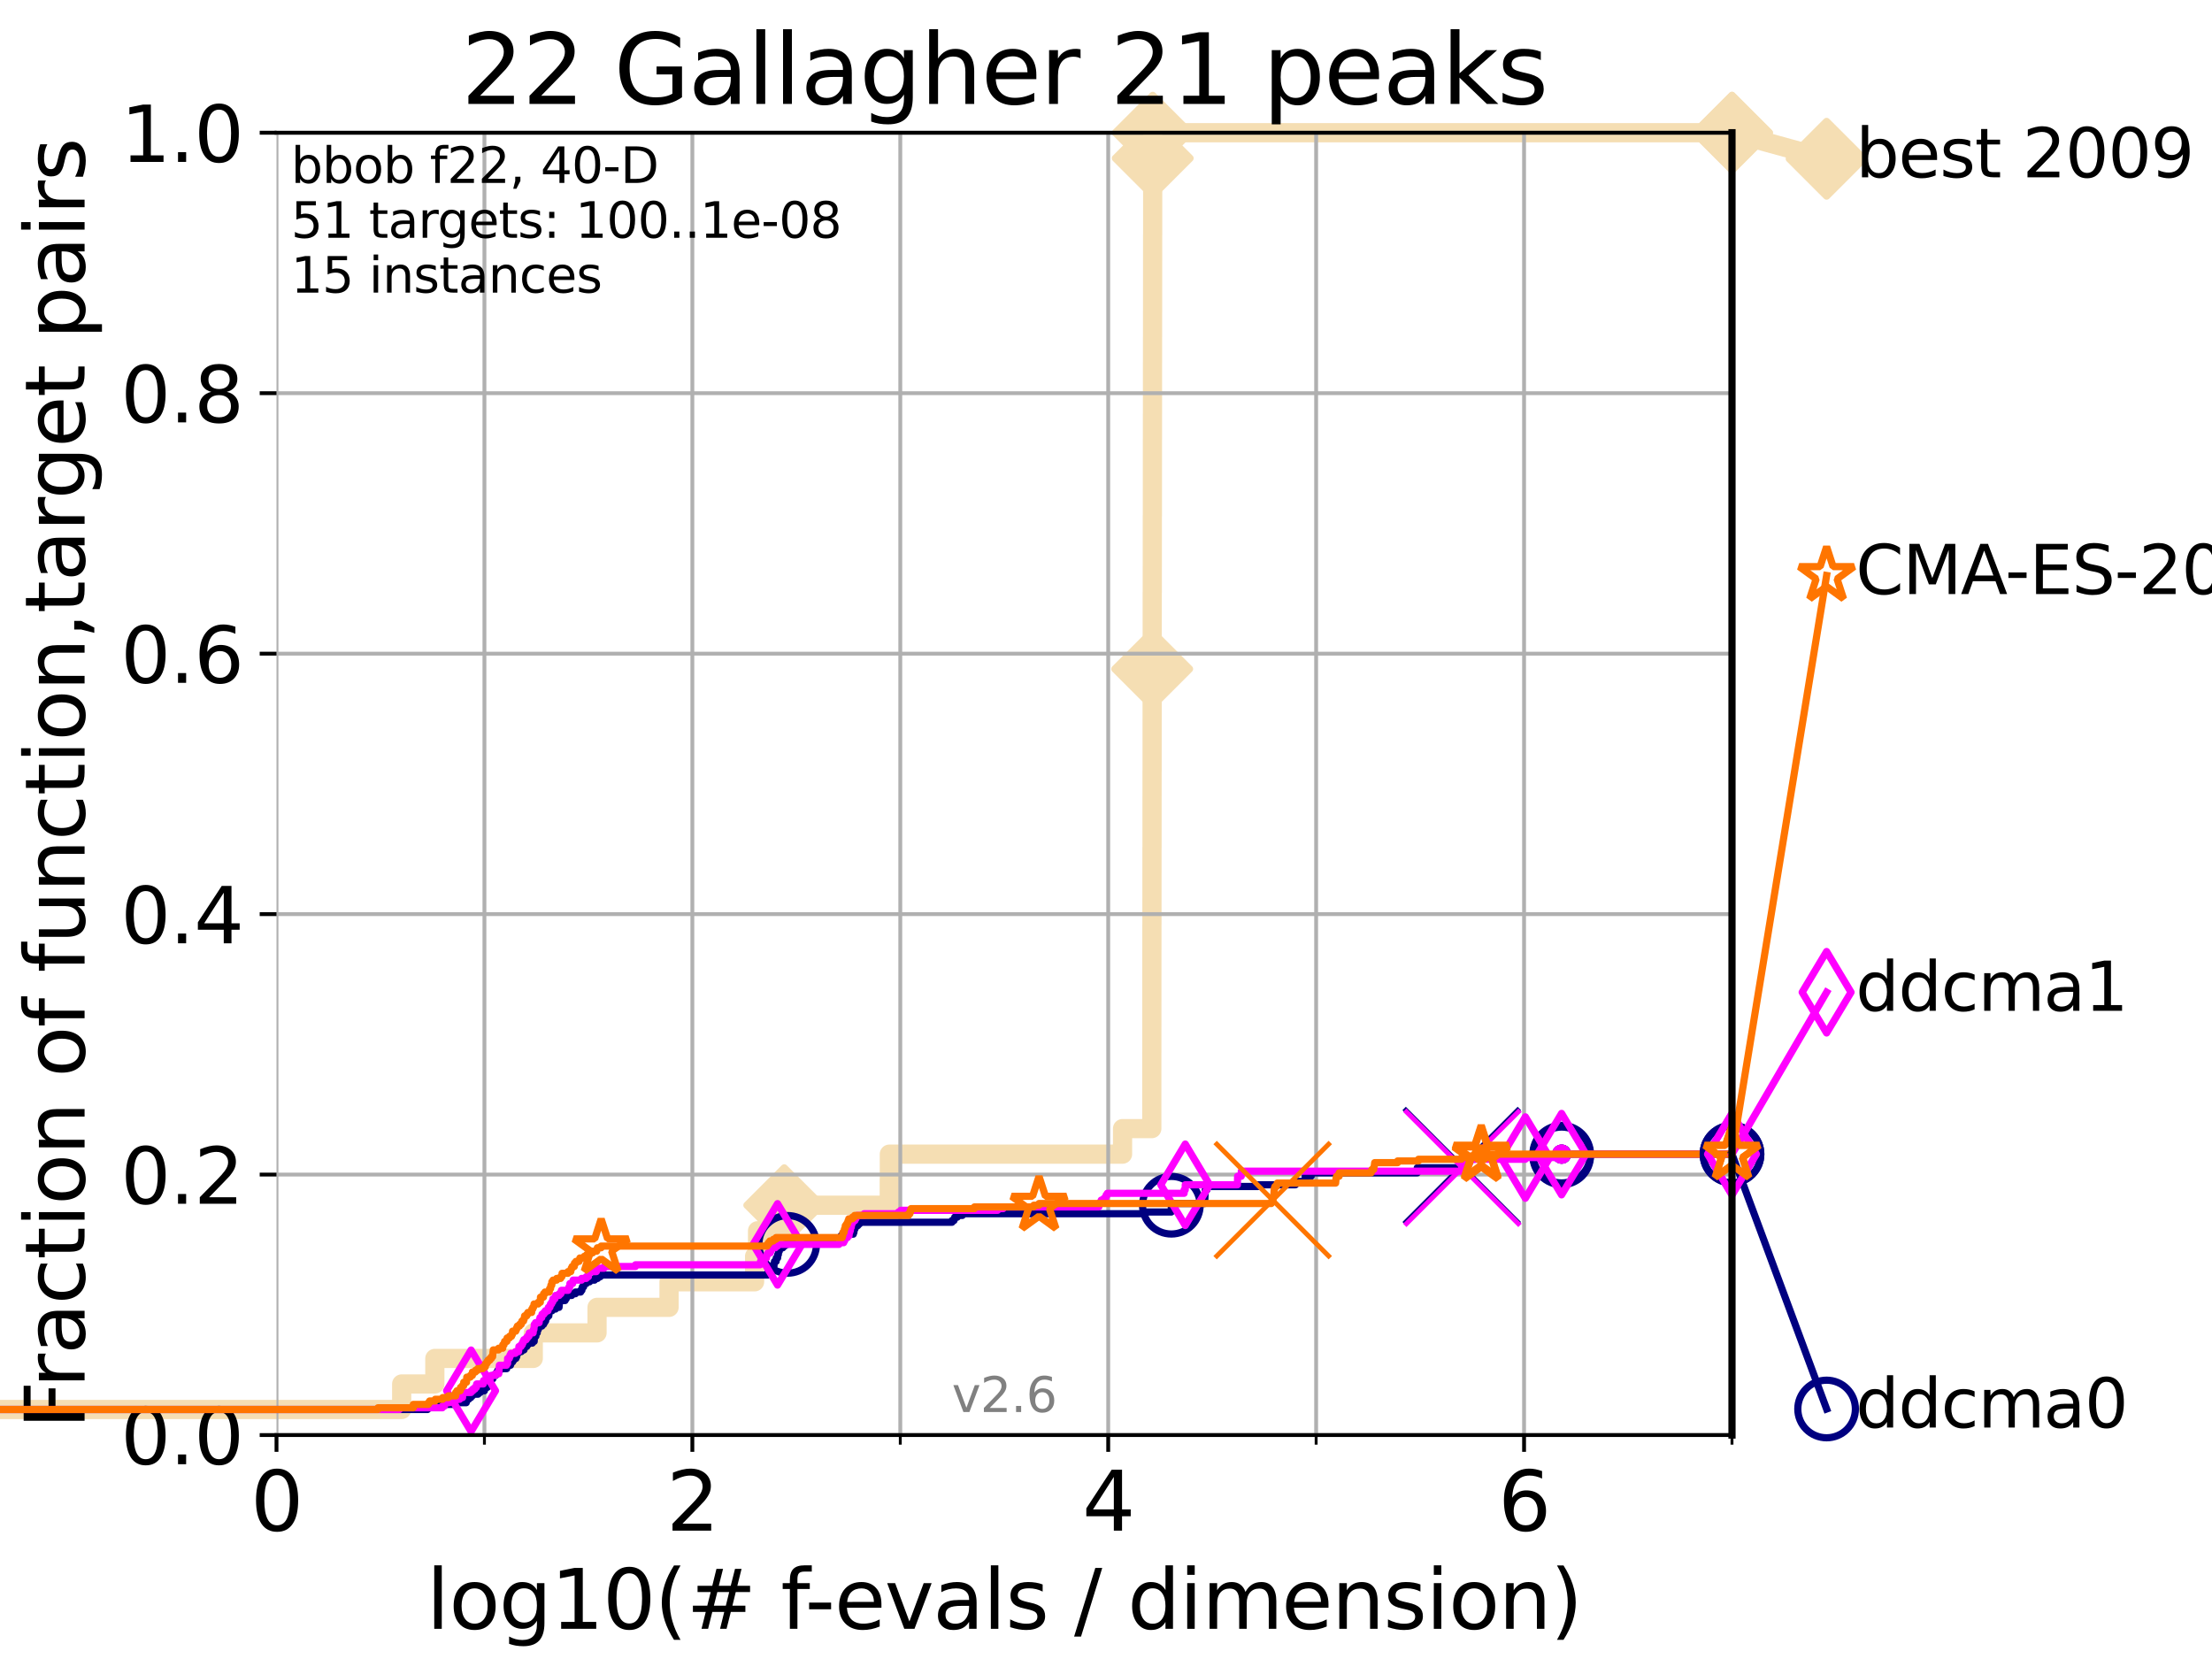 <?xml version="1.0" encoding="utf-8" standalone="no"?>
<!DOCTYPE svg PUBLIC "-//W3C//DTD SVG 1.1//EN"
  "http://www.w3.org/Graphics/SVG/1.1/DTD/svg11.dtd">
<svg xmlns:xlink="http://www.w3.org/1999/xlink" width="460.8pt" height="345.6pt" viewBox="0 0 460.8 345.6" xmlns="http://www.w3.org/2000/svg" version="1.1">
 <defs>
  <style type="text/css">*{stroke-linejoin: round; stroke-linecap: butt}</style>
 </defs>
 <g id="figure_1">
  <g id="patch_1">
   <path d="M 0 345.6 
L 460.8 345.6 
L 460.8 0 
L 0 0 
z
" style="fill: #ffffff"/>
  </g>
  <g id="axes_1">
   <g id="patch_2">
    <path d="M 57.6 298.944 
L 360.806 298.944 
L 360.806 27.648 
L 57.6 27.648 
z
" style="fill: #ffffff"/>
   </g>
   <g id="line2d_1">
    <path d="M -1 293.624 
L 83.678 293.624 
L 83.678 288.305 
L 90.587 288.305 
L 90.587 282.985 
L 111.09 282.985 
L 111.09 277.666 
L 124.374 277.666 
L 124.374 272.346 
L 139.375 272.346 
L 139.375 267.027 
L 157.197 267.027 
L 157.197 261.707 
L 157.812 261.707 
L 157.812 256.388 
L 163.373 256.388 
L 163.373 251.068 
L 185.247 251.068 
L 185.247 245.749 
L 185.27 245.749 
L 185.27 240.429 
L 233.848 240.429 
L 233.848 235.11 
L 239.939 235.11 
L 239.939 229.79 
L 239.94 229.79 
L 239.94 224.471 
L 239.942 224.471 
L 239.942 219.151 
L 239.948 219.151 
L 239.948 213.832 
L 239.95 213.832 
L 239.95 208.512 
L 239.954 208.512 
L 239.954 203.192 
L 239.958 203.192 
L 239.958 197.873 
L 239.963 197.873 
L 239.963 192.553 
L 239.971 192.553 
L 239.971 187.234 
L 239.973 187.234 
L 239.973 181.914 
L 239.977 181.914 
L 239.977 176.595 
L 239.988 176.595 
L 239.988 171.275 
L 239.99 171.275 
L 239.99 165.956 
L 239.994 165.956 
L 239.994 160.636 
L 240.005 160.636 
L 240.005 155.317 
L 240.007 155.317 
L 240.007 149.997 
L 240.011 149.997 
L 240.011 144.678 
L 240.016 144.678 
L 240.016 139.358 
L 240.021 139.358 
L 240.021 134.039 
L 240.027 134.039 
L 240.027 128.719 
L 240.031 128.719 
L 240.031 123.4 
L 240.041 123.4 
L 240.041 118.08 
L 240.046 118.08 
L 240.046 112.76 
L 240.049 112.76 
L 240.049 107.441 
L 240.062 107.441 
L 240.062 102.121 
L 240.067 102.121 
L 240.067 96.802 
L 240.069 96.802 
L 240.069 91.482 
L 240.077 91.482 
L 240.077 86.163 
L 240.083 86.163 
L 240.083 80.843 
L 240.085 80.843 
L 240.085 75.524 
L 240.093 75.524 
L 240.093 70.204 
L 240.098 70.204 
L 240.098 64.885 
L 240.106 64.885 
L 240.106 59.565 
L 240.11 59.565 
L 240.11 54.246 
L 240.113 54.246 
L 240.113 48.926 
L 240.122 48.926 
L 240.122 43.607 
L 240.124 43.607 
L 240.124 38.287 
L 240.126 38.287 
L 240.126 32.968 
L 240.134 32.968 
L 240.134 27.648 
L 360.806 27.648 
" style="fill: none; stroke: #f5deb3; stroke-width: 4; stroke-linecap: square"/>
   </g>
   <g id="line2d_2">
    <defs>
     <path id="mc83344e2a2" d="M -0 7.778 
L 7.778 0 
L 0 -7.778 
L -7.778 -0 
z
" style="stroke: #f5deb3; stroke-width: 1.5; stroke-linejoin: miter"/>
    </defs>
    <g>
     <use xlink:href="#mc83344e2a2" x="163.373" y="251.068" style="fill: #f5deb3; stroke: #f5deb3; stroke-width: 1.5; stroke-linejoin: miter"/>
     <use xlink:href="#mc83344e2a2" x="240.021" y="139.358" style="fill: #f5deb3; stroke: #f5deb3; stroke-width: 1.5; stroke-linejoin: miter"/>
     <use xlink:href="#mc83344e2a2" x="240.134" y="32.968" style="fill: #f5deb3; stroke: #f5deb3; stroke-width: 1.5; stroke-linejoin: miter"/>
     <use xlink:href="#mc83344e2a2" x="240.134" y="27.648" style="fill: #f5deb3; stroke: #f5deb3; stroke-width: 1.5; stroke-linejoin: miter"/>
     <use xlink:href="#mc83344e2a2" x="360.806" y="27.648" style="fill: #f5deb3; stroke: #f5deb3; stroke-width: 1.5; stroke-linejoin: miter"/>
    </g>
   </g>
   <g id="line2d_3">
    <path style="fill: none; stroke: #f5deb3; stroke-width: 4; stroke-linecap: square"/>
    <g/>
   </g>
   <g id="line2d_4">
    <path d="M 360.806 27.648 
L 380.515 33.074 
" style="fill: none; stroke: #f5deb3; stroke-width: 4; stroke-linecap: square"/>
    <g>
     <use xlink:href="#mc83344e2a2" x="360.806" y="27.648" style="fill: #f5deb3; stroke: #f5deb3; stroke-width: 1.5; stroke-linejoin: miter"/>
     <use xlink:href="#mc83344e2a2" x="380.515" y="33.074" style="fill: #f5deb3; stroke: #f5deb3; stroke-width: 1.5; stroke-linejoin: miter"/>
    </g>
   </g>
   <g id="matplotlib.axis_1">
    <g id="xtick_1">
     <g id="line2d_5">
      <path d="M 57.6 298.944 
L 57.6 27.648 
" clip-path="url(#p0228af3a9a)" style="fill: none; stroke: #b0b0b0; stroke-width: 0.8; stroke-linecap: square"/>
     </g>
     <g id="line2d_6">
      <defs>
       <path id="m28f40e3687" d="M 0 0 
L 0 3.5 
" style="stroke: #000000; stroke-width: 0.8"/>
      </defs>
      <g>
       <use xlink:href="#m28f40e3687" x="57.6" y="298.944" style="stroke: #000000; stroke-width: 0.8"/>
      </g>
     </g>
     <g id="text_1">
      <!-- 0 -->
      <g transform="translate(52.192 318.861)scale(0.17 -0.17)">
       <defs>
        <path id="DejaVuSans-30" d="M 2034 4250 
Q 1547 4250 1301 3770 
Q 1056 3291 1056 2328 
Q 1056 1369 1301 889 
Q 1547 409 2034 409 
Q 2525 409 2770 889 
Q 3016 1369 3016 2328 
Q 3016 3291 2770 3770 
Q 2525 4250 2034 4250 
z
M 2034 4750 
Q 2819 4750 3233 4129 
Q 3647 3509 3647 2328 
Q 3647 1150 3233 529 
Q 2819 -91 2034 -91 
Q 1250 -91 836 529 
Q 422 1150 422 2328 
Q 422 3509 836 4129 
Q 1250 4750 2034 4750 
z
" transform="scale(0.016)"/>
       </defs>
       <use xlink:href="#DejaVuSans-30"/>
      </g>
     </g>
    </g>
    <g id="xtick_2">
     <g id="line2d_7">
      <path d="M 144.23 298.944 
L 144.23 27.648 
" clip-path="url(#p0228af3a9a)" style="fill: none; stroke: #b0b0b0; stroke-width: 0.8; stroke-linecap: square"/>
     </g>
     <g id="line2d_8">
      <g>
       <use xlink:href="#m28f40e3687" x="144.23" y="298.944" style="stroke: #000000; stroke-width: 0.8"/>
      </g>
     </g>
     <g id="text_2">
      <!-- 2 -->
      <g transform="translate(138.822 318.861)scale(0.17 -0.17)">
       <defs>
        <path id="DejaVuSans-32" d="M 1228 531 
L 3431 531 
L 3431 0 
L 469 0 
L 469 531 
Q 828 903 1448 1529 
Q 2069 2156 2228 2338 
Q 2531 2678 2651 2914 
Q 2772 3150 2772 3378 
Q 2772 3750 2511 3984 
Q 2250 4219 1831 4219 
Q 1534 4219 1204 4116 
Q 875 4013 500 3803 
L 500 4441 
Q 881 4594 1212 4672 
Q 1544 4750 1819 4750 
Q 2544 4750 2975 4387 
Q 3406 4025 3406 3419 
Q 3406 3131 3298 2873 
Q 3191 2616 2906 2266 
Q 2828 2175 2409 1742 
Q 1991 1309 1228 531 
z
" transform="scale(0.016)"/>
       </defs>
       <use xlink:href="#DejaVuSans-32"/>
      </g>
     </g>
    </g>
    <g id="xtick_3">
     <g id="line2d_9">
      <path d="M 230.861 298.944 
L 230.861 27.648 
" clip-path="url(#p0228af3a9a)" style="fill: none; stroke: #b0b0b0; stroke-width: 0.8; stroke-linecap: square"/>
     </g>
     <g id="line2d_10">
      <g>
       <use xlink:href="#m28f40e3687" x="230.861" y="298.944" style="stroke: #000000; stroke-width: 0.8"/>
      </g>
     </g>
     <g id="text_3">
      <!-- 4 -->
      <g transform="translate(225.453 318.861)scale(0.17 -0.17)">
       <defs>
        <path id="DejaVuSans-34" d="M 2419 4116 
L 825 1625 
L 2419 1625 
L 2419 4116 
z
M 2253 4666 
L 3047 4666 
L 3047 1625 
L 3713 1625 
L 3713 1100 
L 3047 1100 
L 3047 0 
L 2419 0 
L 2419 1100 
L 313 1100 
L 313 1709 
L 2253 4666 
z
" transform="scale(0.016)"/>
       </defs>
       <use xlink:href="#DejaVuSans-34"/>
      </g>
     </g>
    </g>
    <g id="xtick_4">
     <g id="line2d_11">
      <path d="M 317.491 298.944 
L 317.491 27.648 
" clip-path="url(#p0228af3a9a)" style="fill: none; stroke: #b0b0b0; stroke-width: 0.8; stroke-linecap: square"/>
     </g>
     <g id="line2d_12">
      <g>
       <use xlink:href="#m28f40e3687" x="317.491" y="298.944" style="stroke: #000000; stroke-width: 0.8"/>
      </g>
     </g>
     <g id="text_4">
      <!-- 6 -->
      <g transform="translate(312.083 318.861)scale(0.17 -0.17)">
       <defs>
        <path id="DejaVuSans-36" d="M 2113 2584 
Q 1688 2584 1439 2293 
Q 1191 2003 1191 1497 
Q 1191 994 1439 701 
Q 1688 409 2113 409 
Q 2538 409 2786 701 
Q 3034 994 3034 1497 
Q 3034 2003 2786 2293 
Q 2538 2584 2113 2584 
z
M 3366 4563 
L 3366 3988 
Q 3128 4100 2886 4159 
Q 2644 4219 2406 4219 
Q 1781 4219 1451 3797 
Q 1122 3375 1075 2522 
Q 1259 2794 1537 2939 
Q 1816 3084 2150 3084 
Q 2853 3084 3261 2657 
Q 3669 2231 3669 1497 
Q 3669 778 3244 343 
Q 2819 -91 2113 -91 
Q 1303 -91 875 529 
Q 447 1150 447 2328 
Q 447 3434 972 4092 
Q 1497 4750 2381 4750 
Q 2619 4750 2861 4703 
Q 3103 4656 3366 4563 
z
" transform="scale(0.016)"/>
       </defs>
       <use xlink:href="#DejaVuSans-36"/>
      </g>
     </g>
    </g>
    <g id="xtick_5">
     <g id="line2d_13">
      <path d="M 100.915 298.944 
L 100.915 27.648 
" clip-path="url(#p0228af3a9a)" style="fill: none; stroke: #b0b0b0; stroke-width: 0.8; stroke-linecap: square"/>
     </g>
     <g id="line2d_14">
      <defs>
       <path id="me186fcbecf" d="M 0 0 
L 0 2 
" style="stroke: #000000; stroke-width: 0.6"/>
      </defs>
      <g>
       <use xlink:href="#me186fcbecf" x="100.915" y="298.944" style="stroke: #000000; stroke-width: 0.6"/>
      </g>
     </g>
    </g>
    <g id="xtick_6">
     <g id="line2d_15">
      <path d="M 187.546 298.944 
L 187.546 27.648 
" clip-path="url(#p0228af3a9a)" style="fill: none; stroke: #b0b0b0; stroke-width: 0.8; stroke-linecap: square"/>
     </g>
     <g id="line2d_16">
      <g>
       <use xlink:href="#me186fcbecf" x="187.546" y="298.944" style="stroke: #000000; stroke-width: 0.6"/>
      </g>
     </g>
    </g>
    <g id="xtick_7">
     <g id="line2d_17">
      <path d="M 274.176 298.944 
L 274.176 27.648 
" clip-path="url(#p0228af3a9a)" style="fill: none; stroke: #b0b0b0; stroke-width: 0.8; stroke-linecap: square"/>
     </g>
     <g id="line2d_18">
      <g>
       <use xlink:href="#me186fcbecf" x="274.176" y="298.944" style="stroke: #000000; stroke-width: 0.6"/>
      </g>
     </g>
    </g>
    <g id="xtick_8">
     <g id="line2d_19">
      <path d="M 360.806 298.944 
L 360.806 27.648 
" clip-path="url(#p0228af3a9a)" style="fill: none; stroke: #b0b0b0; stroke-width: 0.8; stroke-linecap: square"/>
     </g>
     <g id="line2d_20">
      <g>
       <use xlink:href="#me186fcbecf" x="360.806" y="298.944" style="stroke: #000000; stroke-width: 0.6"/>
      </g>
     </g>
    </g>
    <g id="text_5">
     <!-- log10(# f-evals / dimension) -->
     <g transform="translate(88.823 339.314)scale(0.17 -0.17)">
      <defs>
       <path id="DejaVuSans-6c" d="M 603 4863 
L 1178 4863 
L 1178 0 
L 603 0 
L 603 4863 
z
" transform="scale(0.016)"/>
       <path id="DejaVuSans-6f" d="M 1959 3097 
Q 1497 3097 1228 2736 
Q 959 2375 959 1747 
Q 959 1119 1226 758 
Q 1494 397 1959 397 
Q 2419 397 2687 759 
Q 2956 1122 2956 1747 
Q 2956 2369 2687 2733 
Q 2419 3097 1959 3097 
z
M 1959 3584 
Q 2709 3584 3137 3096 
Q 3566 2609 3566 1747 
Q 3566 888 3137 398 
Q 2709 -91 1959 -91 
Q 1206 -91 779 398 
Q 353 888 353 1747 
Q 353 2609 779 3096 
Q 1206 3584 1959 3584 
z
" transform="scale(0.016)"/>
       <path id="DejaVuSans-67" d="M 2906 1791 
Q 2906 2416 2648 2759 
Q 2391 3103 1925 3103 
Q 1463 3103 1205 2759 
Q 947 2416 947 1791 
Q 947 1169 1205 825 
Q 1463 481 1925 481 
Q 2391 481 2648 825 
Q 2906 1169 2906 1791 
z
M 3481 434 
Q 3481 -459 3084 -895 
Q 2688 -1331 1869 -1331 
Q 1566 -1331 1297 -1286 
Q 1028 -1241 775 -1147 
L 775 -588 
Q 1028 -725 1275 -790 
Q 1522 -856 1778 -856 
Q 2344 -856 2625 -561 
Q 2906 -266 2906 331 
L 2906 616 
Q 2728 306 2450 153 
Q 2172 0 1784 0 
Q 1141 0 747 490 
Q 353 981 353 1791 
Q 353 2603 747 3093 
Q 1141 3584 1784 3584 
Q 2172 3584 2450 3431 
Q 2728 3278 2906 2969 
L 2906 3500 
L 3481 3500 
L 3481 434 
z
" transform="scale(0.016)"/>
       <path id="DejaVuSans-31" d="M 794 531 
L 1825 531 
L 1825 4091 
L 703 3866 
L 703 4441 
L 1819 4666 
L 2450 4666 
L 2450 531 
L 3481 531 
L 3481 0 
L 794 0 
L 794 531 
z
" transform="scale(0.016)"/>
       <path id="DejaVuSans-28" d="M 1984 4856 
Q 1566 4138 1362 3434 
Q 1159 2731 1159 2009 
Q 1159 1288 1364 580 
Q 1569 -128 1984 -844 
L 1484 -844 
Q 1016 -109 783 600 
Q 550 1309 550 2009 
Q 550 2706 781 3412 
Q 1013 4119 1484 4856 
L 1984 4856 
z
" transform="scale(0.016)"/>
       <path id="DejaVuSans-23" d="M 3272 2816 
L 2363 2816 
L 2100 1772 
L 3016 1772 
L 3272 2816 
z
M 2803 4594 
L 2478 3297 
L 3391 3297 
L 3719 4594 
L 4219 4594 
L 3897 3297 
L 4872 3297 
L 4872 2816 
L 3775 2816 
L 3519 1772 
L 4513 1772 
L 4513 1294 
L 3397 1294 
L 3072 0 
L 2572 0 
L 2894 1294 
L 1978 1294 
L 1656 0 
L 1153 0 
L 1478 1294 
L 494 1294 
L 494 1772 
L 1594 1772 
L 1856 2816 
L 850 2816 
L 850 3297 
L 1978 3297 
L 2297 4594 
L 2803 4594 
z
" transform="scale(0.016)"/>
       <path id="DejaVuSans-20" transform="scale(0.016)"/>
       <path id="DejaVuSans-66" d="M 2375 4863 
L 2375 4384 
L 1825 4384 
Q 1516 4384 1395 4259 
Q 1275 4134 1275 3809 
L 1275 3500 
L 2222 3500 
L 2222 3053 
L 1275 3053 
L 1275 0 
L 697 0 
L 697 3053 
L 147 3053 
L 147 3500 
L 697 3500 
L 697 3744 
Q 697 4328 969 4595 
Q 1241 4863 1831 4863 
L 2375 4863 
z
" transform="scale(0.016)"/>
       <path id="DejaVuSans-2d" d="M 313 2009 
L 1997 2009 
L 1997 1497 
L 313 1497 
L 313 2009 
z
" transform="scale(0.016)"/>
       <path id="DejaVuSans-65" d="M 3597 1894 
L 3597 1613 
L 953 1613 
Q 991 1019 1311 708 
Q 1631 397 2203 397 
Q 2534 397 2845 478 
Q 3156 559 3463 722 
L 3463 178 
Q 3153 47 2828 -22 
Q 2503 -91 2169 -91 
Q 1331 -91 842 396 
Q 353 884 353 1716 
Q 353 2575 817 3079 
Q 1281 3584 2069 3584 
Q 2775 3584 3186 3129 
Q 3597 2675 3597 1894 
z
M 3022 2063 
Q 3016 2534 2758 2815 
Q 2500 3097 2075 3097 
Q 1594 3097 1305 2825 
Q 1016 2553 972 2059 
L 3022 2063 
z
" transform="scale(0.016)"/>
       <path id="DejaVuSans-76" d="M 191 3500 
L 800 3500 
L 1894 563 
L 2988 3500 
L 3597 3500 
L 2284 0 
L 1503 0 
L 191 3500 
z
" transform="scale(0.016)"/>
       <path id="DejaVuSans-61" d="M 2194 1759 
Q 1497 1759 1228 1600 
Q 959 1441 959 1056 
Q 959 750 1161 570 
Q 1363 391 1709 391 
Q 2188 391 2477 730 
Q 2766 1069 2766 1631 
L 2766 1759 
L 2194 1759 
z
M 3341 1997 
L 3341 0 
L 2766 0 
L 2766 531 
Q 2569 213 2275 61 
Q 1981 -91 1556 -91 
Q 1019 -91 701 211 
Q 384 513 384 1019 
Q 384 1609 779 1909 
Q 1175 2209 1959 2209 
L 2766 2209 
L 2766 2266 
Q 2766 2663 2505 2880 
Q 2244 3097 1772 3097 
Q 1472 3097 1187 3025 
Q 903 2953 641 2809 
L 641 3341 
Q 956 3463 1253 3523 
Q 1550 3584 1831 3584 
Q 2591 3584 2966 3190 
Q 3341 2797 3341 1997 
z
" transform="scale(0.016)"/>
       <path id="DejaVuSans-73" d="M 2834 3397 
L 2834 2853 
Q 2591 2978 2328 3040 
Q 2066 3103 1784 3103 
Q 1356 3103 1142 2972 
Q 928 2841 928 2578 
Q 928 2378 1081 2264 
Q 1234 2150 1697 2047 
L 1894 2003 
Q 2506 1872 2764 1633 
Q 3022 1394 3022 966 
Q 3022 478 2636 193 
Q 2250 -91 1575 -91 
Q 1294 -91 989 -36 
Q 684 19 347 128 
L 347 722 
Q 666 556 975 473 
Q 1284 391 1588 391 
Q 1994 391 2212 530 
Q 2431 669 2431 922 
Q 2431 1156 2273 1281 
Q 2116 1406 1581 1522 
L 1381 1569 
Q 847 1681 609 1914 
Q 372 2147 372 2553 
Q 372 3047 722 3315 
Q 1072 3584 1716 3584 
Q 2034 3584 2315 3537 
Q 2597 3491 2834 3397 
z
" transform="scale(0.016)"/>
       <path id="DejaVuSans-2f" d="M 1625 4666 
L 2156 4666 
L 531 -594 
L 0 -594 
L 1625 4666 
z
" transform="scale(0.016)"/>
       <path id="DejaVuSans-64" d="M 2906 2969 
L 2906 4863 
L 3481 4863 
L 3481 0 
L 2906 0 
L 2906 525 
Q 2725 213 2448 61 
Q 2172 -91 1784 -91 
Q 1150 -91 751 415 
Q 353 922 353 1747 
Q 353 2572 751 3078 
Q 1150 3584 1784 3584 
Q 2172 3584 2448 3432 
Q 2725 3281 2906 2969 
z
M 947 1747 
Q 947 1113 1208 752 
Q 1469 391 1925 391 
Q 2381 391 2643 752 
Q 2906 1113 2906 1747 
Q 2906 2381 2643 2742 
Q 2381 3103 1925 3103 
Q 1469 3103 1208 2742 
Q 947 2381 947 1747 
z
" transform="scale(0.016)"/>
       <path id="DejaVuSans-69" d="M 603 3500 
L 1178 3500 
L 1178 0 
L 603 0 
L 603 3500 
z
M 603 4863 
L 1178 4863 
L 1178 4134 
L 603 4134 
L 603 4863 
z
" transform="scale(0.016)"/>
       <path id="DejaVuSans-6d" d="M 3328 2828 
Q 3544 3216 3844 3400 
Q 4144 3584 4550 3584 
Q 5097 3584 5394 3201 
Q 5691 2819 5691 2113 
L 5691 0 
L 5113 0 
L 5113 2094 
Q 5113 2597 4934 2840 
Q 4756 3084 4391 3084 
Q 3944 3084 3684 2787 
Q 3425 2491 3425 1978 
L 3425 0 
L 2847 0 
L 2847 2094 
Q 2847 2600 2669 2842 
Q 2491 3084 2119 3084 
Q 1678 3084 1418 2786 
Q 1159 2488 1159 1978 
L 1159 0 
L 581 0 
L 581 3500 
L 1159 3500 
L 1159 2956 
Q 1356 3278 1631 3431 
Q 1906 3584 2284 3584 
Q 2666 3584 2933 3390 
Q 3200 3197 3328 2828 
z
" transform="scale(0.016)"/>
       <path id="DejaVuSans-6e" d="M 3513 2113 
L 3513 0 
L 2938 0 
L 2938 2094 
Q 2938 2591 2744 2837 
Q 2550 3084 2163 3084 
Q 1697 3084 1428 2787 
Q 1159 2491 1159 1978 
L 1159 0 
L 581 0 
L 581 3500 
L 1159 3500 
L 1159 2956 
Q 1366 3272 1645 3428 
Q 1925 3584 2291 3584 
Q 2894 3584 3203 3211 
Q 3513 2838 3513 2113 
z
" transform="scale(0.016)"/>
       <path id="DejaVuSans-29" d="M 513 4856 
L 1013 4856 
Q 1481 4119 1714 3412 
Q 1947 2706 1947 2009 
Q 1947 1309 1714 600 
Q 1481 -109 1013 -844 
L 513 -844 
Q 928 -128 1133 580 
Q 1338 1288 1338 2009 
Q 1338 2731 1133 3434 
Q 928 4138 513 4856 
z
" transform="scale(0.016)"/>
      </defs>
      <use xlink:href="#DejaVuSans-6c"/>
      <use xlink:href="#DejaVuSans-6f" x="27.783"/>
      <use xlink:href="#DejaVuSans-67" x="88.965"/>
      <use xlink:href="#DejaVuSans-31" x="152.441"/>
      <use xlink:href="#DejaVuSans-30" x="216.064"/>
      <use xlink:href="#DejaVuSans-28" x="279.688"/>
      <use xlink:href="#DejaVuSans-23" x="318.701"/>
      <use xlink:href="#DejaVuSans-20" x="402.49"/>
      <use xlink:href="#DejaVuSans-66" x="434.277"/>
      <use xlink:href="#DejaVuSans-2d" x="463.982"/>
      <use xlink:href="#DejaVuSans-65" x="500.066"/>
      <use xlink:href="#DejaVuSans-76" x="561.59"/>
      <use xlink:href="#DejaVuSans-61" x="620.77"/>
      <use xlink:href="#DejaVuSans-6c" x="682.049"/>
      <use xlink:href="#DejaVuSans-73" x="709.832"/>
      <use xlink:href="#DejaVuSans-20" x="761.932"/>
      <use xlink:href="#DejaVuSans-2f" x="793.719"/>
      <use xlink:href="#DejaVuSans-20" x="827.41"/>
      <use xlink:href="#DejaVuSans-64" x="859.197"/>
      <use xlink:href="#DejaVuSans-69" x="922.674"/>
      <use xlink:href="#DejaVuSans-6d" x="950.457"/>
      <use xlink:href="#DejaVuSans-65" x="1047.869"/>
      <use xlink:href="#DejaVuSans-6e" x="1109.393"/>
      <use xlink:href="#DejaVuSans-73" x="1172.771"/>
      <use xlink:href="#DejaVuSans-69" x="1224.871"/>
      <use xlink:href="#DejaVuSans-6f" x="1252.654"/>
      <use xlink:href="#DejaVuSans-6e" x="1313.836"/>
      <use xlink:href="#DejaVuSans-29" x="1377.215"/>
     </g>
    </g>
   </g>
   <g id="matplotlib.axis_2">
    <g id="ytick_1">
     <g id="line2d_21">
      <path d="M 57.6 298.944 
L 360.806 298.944 
" clip-path="url(#p0228af3a9a)" style="fill: none; stroke: #b0b0b0; stroke-width: 0.8; stroke-linecap: square"/>
     </g>
     <g id="line2d_22">
      <defs>
       <path id="mca1b8f9473" d="M 0 0 
L -3.5 0 
" style="stroke: #000000; stroke-width: 0.8"/>
      </defs>
      <g>
       <use xlink:href="#mca1b8f9473" x="57.6" y="298.944" style="stroke: #000000; stroke-width: 0.8"/>
      </g>
     </g>
     <g id="text_6">
      <!-- 0.0 -->
      <g transform="translate(25.155 305.023)scale(0.16 -0.16)">
       <defs>
        <path id="DejaVuSans-2e" d="M 684 794 
L 1344 794 
L 1344 0 
L 684 0 
L 684 794 
z
" transform="scale(0.016)"/>
       </defs>
       <use xlink:href="#DejaVuSans-30"/>
       <use xlink:href="#DejaVuSans-2e" x="63.623"/>
       <use xlink:href="#DejaVuSans-30" x="95.41"/>
      </g>
     </g>
    </g>
    <g id="ytick_2">
     <g id="line2d_23">
      <path d="M 57.6 244.685 
L 360.806 244.685 
" clip-path="url(#p0228af3a9a)" style="fill: none; stroke: #b0b0b0; stroke-width: 0.8; stroke-linecap: square"/>
     </g>
     <g id="line2d_24">
      <g>
       <use xlink:href="#mca1b8f9473" x="57.6" y="244.685" style="stroke: #000000; stroke-width: 0.8"/>
      </g>
     </g>
     <g id="text_7">
      <!-- 0.2 -->
      <g transform="translate(25.155 250.764)scale(0.16 -0.16)">
       <use xlink:href="#DejaVuSans-30"/>
       <use xlink:href="#DejaVuSans-2e" x="63.623"/>
       <use xlink:href="#DejaVuSans-32" x="95.41"/>
      </g>
     </g>
    </g>
    <g id="ytick_3">
     <g id="line2d_25">
      <path d="M 57.6 190.426 
L 360.806 190.426 
" clip-path="url(#p0228af3a9a)" style="fill: none; stroke: #b0b0b0; stroke-width: 0.8; stroke-linecap: square"/>
     </g>
     <g id="line2d_26">
      <g>
       <use xlink:href="#mca1b8f9473" x="57.6" y="190.426" style="stroke: #000000; stroke-width: 0.8"/>
      </g>
     </g>
     <g id="text_8">
      <!-- 0.4 -->
      <g transform="translate(25.155 196.504)scale(0.16 -0.16)">
       <use xlink:href="#DejaVuSans-30"/>
       <use xlink:href="#DejaVuSans-2e" x="63.623"/>
       <use xlink:href="#DejaVuSans-34" x="95.41"/>
      </g>
     </g>
    </g>
    <g id="ytick_4">
     <g id="line2d_27">
      <path d="M 57.6 136.166 
L 360.806 136.166 
" clip-path="url(#p0228af3a9a)" style="fill: none; stroke: #b0b0b0; stroke-width: 0.8; stroke-linecap: square"/>
     </g>
     <g id="line2d_28">
      <g>
       <use xlink:href="#mca1b8f9473" x="57.6" y="136.166" style="stroke: #000000; stroke-width: 0.8"/>
      </g>
     </g>
     <g id="text_9">
      <!-- 0.6 -->
      <g transform="translate(25.155 142.245)scale(0.16 -0.16)">
       <use xlink:href="#DejaVuSans-30"/>
       <use xlink:href="#DejaVuSans-2e" x="63.623"/>
       <use xlink:href="#DejaVuSans-36" x="95.41"/>
      </g>
     </g>
    </g>
    <g id="ytick_5">
     <g id="line2d_29">
      <path d="M 57.6 81.907 
L 360.806 81.907 
" clip-path="url(#p0228af3a9a)" style="fill: none; stroke: #b0b0b0; stroke-width: 0.8; stroke-linecap: square"/>
     </g>
     <g id="line2d_30">
      <g>
       <use xlink:href="#mca1b8f9473" x="57.6" y="81.907" style="stroke: #000000; stroke-width: 0.8"/>
      </g>
     </g>
     <g id="text_10">
      <!-- 0.8 -->
      <g transform="translate(25.155 87.986)scale(0.16 -0.16)">
       <defs>
        <path id="DejaVuSans-38" d="M 2034 2216 
Q 1584 2216 1326 1975 
Q 1069 1734 1069 1313 
Q 1069 891 1326 650 
Q 1584 409 2034 409 
Q 2484 409 2743 651 
Q 3003 894 3003 1313 
Q 3003 1734 2745 1975 
Q 2488 2216 2034 2216 
z
M 1403 2484 
Q 997 2584 770 2862 
Q 544 3141 544 3541 
Q 544 4100 942 4425 
Q 1341 4750 2034 4750 
Q 2731 4750 3128 4425 
Q 3525 4100 3525 3541 
Q 3525 3141 3298 2862 
Q 3072 2584 2669 2484 
Q 3125 2378 3379 2068 
Q 3634 1759 3634 1313 
Q 3634 634 3220 271 
Q 2806 -91 2034 -91 
Q 1263 -91 848 271 
Q 434 634 434 1313 
Q 434 1759 690 2068 
Q 947 2378 1403 2484 
z
M 1172 3481 
Q 1172 3119 1398 2916 
Q 1625 2713 2034 2713 
Q 2441 2713 2670 2916 
Q 2900 3119 2900 3481 
Q 2900 3844 2670 4047 
Q 2441 4250 2034 4250 
Q 1625 4250 1398 4047 
Q 1172 3844 1172 3481 
z
" transform="scale(0.016)"/>
       </defs>
       <use xlink:href="#DejaVuSans-30"/>
       <use xlink:href="#DejaVuSans-2e" x="63.623"/>
       <use xlink:href="#DejaVuSans-38" x="95.41"/>
      </g>
     </g>
    </g>
    <g id="ytick_6">
     <g id="line2d_31">
      <path d="M 57.6 27.648 
L 360.806 27.648 
" clip-path="url(#p0228af3a9a)" style="fill: none; stroke: #b0b0b0; stroke-width: 0.8; stroke-linecap: square"/>
     </g>
     <g id="line2d_32">
      <g>
       <use xlink:href="#mca1b8f9473" x="57.6" y="27.648" style="stroke: #000000; stroke-width: 0.8"/>
      </g>
     </g>
     <g id="text_11">
      <!-- 1.0 -->
      <g transform="translate(25.155 33.727)scale(0.16 -0.16)">
       <use xlink:href="#DejaVuSans-31"/>
       <use xlink:href="#DejaVuSans-2e" x="63.623"/>
       <use xlink:href="#DejaVuSans-30" x="95.41"/>
      </g>
     </g>
    </g>
    <g id="text_12">
     <!-- Fraction of function,target pairs -->
     <g transform="translate(17.62 297.681)rotate(-90)scale(0.17 -0.17)">
      <defs>
       <path id="DejaVuSans-46" d="M 628 4666 
L 3309 4666 
L 3309 4134 
L 1259 4134 
L 1259 2759 
L 3109 2759 
L 3109 2228 
L 1259 2228 
L 1259 0 
L 628 0 
L 628 4666 
z
" transform="scale(0.016)"/>
       <path id="DejaVuSans-72" d="M 2631 2963 
Q 2534 3019 2420 3045 
Q 2306 3072 2169 3072 
Q 1681 3072 1420 2755 
Q 1159 2438 1159 1844 
L 1159 0 
L 581 0 
L 581 3500 
L 1159 3500 
L 1159 2956 
Q 1341 3275 1631 3429 
Q 1922 3584 2338 3584 
Q 2397 3584 2469 3576 
Q 2541 3569 2628 3553 
L 2631 2963 
z
" transform="scale(0.016)"/>
       <path id="DejaVuSans-63" d="M 3122 3366 
L 3122 2828 
Q 2878 2963 2633 3030 
Q 2388 3097 2138 3097 
Q 1578 3097 1268 2742 
Q 959 2388 959 1747 
Q 959 1106 1268 751 
Q 1578 397 2138 397 
Q 2388 397 2633 464 
Q 2878 531 3122 666 
L 3122 134 
Q 2881 22 2623 -34 
Q 2366 -91 2075 -91 
Q 1284 -91 818 406 
Q 353 903 353 1747 
Q 353 2603 823 3093 
Q 1294 3584 2113 3584 
Q 2378 3584 2631 3529 
Q 2884 3475 3122 3366 
z
" transform="scale(0.016)"/>
       <path id="DejaVuSans-74" d="M 1172 4494 
L 1172 3500 
L 2356 3500 
L 2356 3053 
L 1172 3053 
L 1172 1153 
Q 1172 725 1289 603 
Q 1406 481 1766 481 
L 2356 481 
L 2356 0 
L 1766 0 
Q 1100 0 847 248 
Q 594 497 594 1153 
L 594 3053 
L 172 3053 
L 172 3500 
L 594 3500 
L 594 4494 
L 1172 4494 
z
" transform="scale(0.016)"/>
       <path id="DejaVuSans-75" d="M 544 1381 
L 544 3500 
L 1119 3500 
L 1119 1403 
Q 1119 906 1312 657 
Q 1506 409 1894 409 
Q 2359 409 2629 706 
Q 2900 1003 2900 1516 
L 2900 3500 
L 3475 3500 
L 3475 0 
L 2900 0 
L 2900 538 
Q 2691 219 2414 64 
Q 2138 -91 1772 -91 
Q 1169 -91 856 284 
Q 544 659 544 1381 
z
M 1991 3584 
L 1991 3584 
z
" transform="scale(0.016)"/>
       <path id="DejaVuSans-2c" d="M 750 794 
L 1409 794 
L 1409 256 
L 897 -744 
L 494 -744 
L 750 256 
L 750 794 
z
" transform="scale(0.016)"/>
       <path id="DejaVuSans-70" d="M 1159 525 
L 1159 -1331 
L 581 -1331 
L 581 3500 
L 1159 3500 
L 1159 2969 
Q 1341 3281 1617 3432 
Q 1894 3584 2278 3584 
Q 2916 3584 3314 3078 
Q 3713 2572 3713 1747 
Q 3713 922 3314 415 
Q 2916 -91 2278 -91 
Q 1894 -91 1617 61 
Q 1341 213 1159 525 
z
M 3116 1747 
Q 3116 2381 2855 2742 
Q 2594 3103 2138 3103 
Q 1681 3103 1420 2742 
Q 1159 2381 1159 1747 
Q 1159 1113 1420 752 
Q 1681 391 2138 391 
Q 2594 391 2855 752 
Q 3116 1113 3116 1747 
z
" transform="scale(0.016)"/>
      </defs>
      <use xlink:href="#DejaVuSans-46"/>
      <use xlink:href="#DejaVuSans-72" x="50.27"/>
      <use xlink:href="#DejaVuSans-61" x="91.383"/>
      <use xlink:href="#DejaVuSans-63" x="152.662"/>
      <use xlink:href="#DejaVuSans-74" x="207.643"/>
      <use xlink:href="#DejaVuSans-69" x="246.852"/>
      <use xlink:href="#DejaVuSans-6f" x="274.635"/>
      <use xlink:href="#DejaVuSans-6e" x="335.816"/>
      <use xlink:href="#DejaVuSans-20" x="399.195"/>
      <use xlink:href="#DejaVuSans-6f" x="430.982"/>
      <use xlink:href="#DejaVuSans-66" x="492.164"/>
      <use xlink:href="#DejaVuSans-20" x="527.369"/>
      <use xlink:href="#DejaVuSans-66" x="559.156"/>
      <use xlink:href="#DejaVuSans-75" x="594.361"/>
      <use xlink:href="#DejaVuSans-6e" x="657.74"/>
      <use xlink:href="#DejaVuSans-63" x="721.119"/>
      <use xlink:href="#DejaVuSans-74" x="776.1"/>
      <use xlink:href="#DejaVuSans-69" x="815.309"/>
      <use xlink:href="#DejaVuSans-6f" x="843.092"/>
      <use xlink:href="#DejaVuSans-6e" x="904.273"/>
      <use xlink:href="#DejaVuSans-2c" x="967.652"/>
      <use xlink:href="#DejaVuSans-74" x="999.439"/>
      <use xlink:href="#DejaVuSans-61" x="1038.648"/>
      <use xlink:href="#DejaVuSans-72" x="1099.928"/>
      <use xlink:href="#DejaVuSans-67" x="1139.291"/>
      <use xlink:href="#DejaVuSans-65" x="1202.768"/>
      <use xlink:href="#DejaVuSans-74" x="1264.291"/>
      <use xlink:href="#DejaVuSans-20" x="1303.5"/>
      <use xlink:href="#DejaVuSans-70" x="1335.287"/>
      <use xlink:href="#DejaVuSans-61" x="1398.764"/>
      <use xlink:href="#DejaVuSans-69" x="1460.043"/>
      <use xlink:href="#DejaVuSans-72" x="1487.826"/>
      <use xlink:href="#DejaVuSans-73" x="1528.939"/>
     </g>
    </g>
   </g>
   <g id="line2d_33">
    <defs>
     <path id="ma061a25ef7" d="M 0 1.5 
C 0.398 1.5 0.779 1.342 1.061 1.061 
C 1.342 0.779 1.5 0.398 1.5 0 
C 1.5 -0.398 1.342 -0.779 1.061 -1.061 
C 0.779 -1.342 0.398 -1.5 0 -1.5 
C -0.398 -1.5 -0.779 -1.342 -1.061 -1.061 
C -1.342 -0.779 -1.5 -0.398 -1.5 0 
C -1.5 0.398 -1.342 0.779 -1.061 1.061 
C -0.779 1.342 -0.398 1.5 0 1.5 
z
" style="stroke: #f5deb3"/>
    </defs>
    <g>
     <use xlink:href="#ma061a25ef7" x="240.134" y="27.648" style="fill: #f5deb3; stroke: #f5deb3"/>
     <use xlink:href="#ma061a25ef7" x="240.134" y="27.648" style="fill: #f5deb3; stroke: #f5deb3"/>
    </g>
   </g>
   <g id="line2d_34">
    <defs>
     <path id="mde10dc6305" d="M 0 1.5 
C 0.398 1.5 0.779 1.342 1.061 1.061 
C 1.342 0.779 1.5 0.398 1.5 0 
C 1.5 -0.398 1.342 -0.779 1.061 -1.061 
C 0.779 -1.342 0.398 -1.5 0 -1.5 
C -0.398 -1.5 -0.779 -1.342 -1.061 -1.061 
C -1.342 -0.779 -1.5 -0.398 -1.5 0 
C -1.5 0.398 -1.342 0.779 -1.061 1.061 
C -0.779 1.342 -0.398 1.5 0 1.5 
z
" style="stroke: #000080"/>
    </defs>
    <g>
     <use xlink:href="#mde10dc6305" x="325.328" y="240.429" style="fill: #000080; stroke: #000080"/>
     <use xlink:href="#mde10dc6305" x="325.328" y="240.429" style="fill: #000080; stroke: #000080"/>
    </g>
   </g>
   <g id="line2d_35">
    <path d="M -1 293.624 
L 89.061 293.624 
L 89.061 293.27 
L 89.669 293.27 
L 89.669 292.915 
L 91.694 292.915 
L 91.694 292.561 
L 94.801 292.561 
L 94.801 292.206 
L 97.125 292.206 
L 97.125 291.497 
L 97.635 291.497 
L 97.635 291.142 
L 98.078 291.142 
L 98.078 290.787 
L 98.403 290.787 
L 98.403 290.433 
L 99.601 290.433 
L 99.601 290.078 
L 100.049 290.078 
L 100.049 289.723 
L 100.915 289.723 
L 100.962 289.014 
L 101.517 289.014 
L 101.517 288.66 
L 101.698 288.66 
L 101.698 288.305 
L 101.878 288.305 
L 101.967 287.596 
L 102.144 287.596 
L 102.144 287.241 
L 102.665 287.241 
L 102.665 286.532 
L 103.256 286.532 
L 103.256 286.177 
L 103.503 286.177 
L 103.503 285.822 
L 103.707 285.822 
L 103.707 285.468 
L 104.148 285.468 
L 104.148 285.113 
L 105.559 285.113 
L 105.559 284.759 
L 105.705 284.759 
L 105.705 284.404 
L 106.35 284.404 
L 106.35 284.049 
L 106.491 284.049 
L 106.491 283.695 
L 106.803 283.695 
L 106.803 283.34 
L 107.042 283.34 
L 107.042 282.985 
L 107.478 282.985 
L 107.478 282.631 
L 107.644 282.631 
L 107.742 281.922 
L 107.937 281.922 
L 107.937 281.567 
L 108.605 281.567 
L 108.605 281.212 
L 109.159 281.212 
L 109.19 280.503 
L 109.727 280.503 
L 109.727 280.148 
L 109.99 280.148 
L 109.99 279.794 
L 110.897 279.794 
L 110.897 279.439 
L 111.281 279.439 
L 111.335 278.375 
L 111.63 278.375 
L 111.63 277.666 
L 111.92 277.666 
L 111.946 276.957 
L 112.154 276.957 
L 112.206 276.247 
L 112.89 276.247 
L 112.89 275.893 
L 113.235 275.893 
L 113.235 275.538 
L 113.43 275.538 
L 113.43 275.183 
L 113.67 275.183 
L 113.694 274.474 
L 113.978 274.474 
L 113.978 274.12 
L 114.327 274.12 
L 114.396 273.41 
L 114.488 273.41 
L 114.488 273.056 
L 115.006 273.056 
L 115.006 272.701 
L 115.726 272.701 
L 115.726 272.346 
L 116.46 272.346 
L 116.563 271.282 
L 116.645 271.282 
L 116.645 270.928 
L 117.714 270.928 
L 117.714 270.573 
L 117.944 270.573 
L 117.944 270.219 
L 118.133 270.219 
L 118.133 269.864 
L 119.106 269.864 
L 119.106 269.509 
L 119.876 269.509 
L 119.876 269.155 
L 120.96 269.155 
L 120.96 268.8 
L 121.218 268.8 
L 121.297 268.091 
L 121.566 268.091 
L 121.629 267.381 
L 122.138 267.381 
L 122.138 267.027 
L 122.825 267.027 
L 122.825 266.672 
L 123.853 266.672 
L 123.853 266.318 
L 124.495 266.318 
L 124.495 265.963 
L 125.051 265.963 
L 125.051 265.608 
L 159.976 265.608 
L 160.017 264.899 
L 160.439 264.899 
L 160.439 264.544 
L 160.678 264.544 
L 160.729 263.835 
L 161.227 263.835 
L 161.267 263.126 
L 161.343 263.126 
L 161.343 262.771 
L 161.684 262.771 
L 161.71 262.062 
L 161.987 262.062 
L 162.02 261.353 
L 162.145 261.353 
L 162.183 260.643 
L 162.347 260.643 
L 162.347 260.289 
L 162.478 260.289 
L 162.478 259.934 
L 163.078 259.934 
L 163.078 259.579 
L 163.474 259.579 
L 163.474 259.225 
L 164.085 259.225 
L 164.085 258.87 
L 174.595 258.87 
L 174.595 258.516 
L 174.711 258.516 
L 174.711 258.161 
L 174.87 258.161 
L 174.87 257.806 
L 175.19 257.806 
L 175.19 257.452 
L 175.507 257.452 
L 175.507 257.097 
L 177.759 257.097 
L 177.759 256.742 
L 177.886 256.742 
L 177.939 256.033 
L 178.095 256.033 
L 178.095 255.678 
L 178.264 255.678 
L 178.264 255.324 
L 178.694 255.324 
L 178.694 254.969 
L 179.049 254.969 
L 179.049 254.615 
L 198.322 254.615 
L 198.322 254.26 
L 198.734 254.26 
L 198.734 253.905 
L 198.891 253.905 
L 198.891 253.551 
L 199.424 253.551 
L 199.424 253.196 
L 200.48 253.196 
L 200.48 252.841 
L 238.672 252.841 
L 238.672 252.487 
L 243.994 252.487 
L 244.012 250.714 
L 250.955 250.714 
L 251.06 248.231 
L 251.078 248.231 
L 251.078 247.877 
L 251.421 247.877 
L 251.49 247.167 
L 262.111 247.167 
L 262.111 246.813 
L 269.872 246.813 
L 269.873 246.103 
L 271.9 246.103 
L 271.903 245.039 
L 273.143 245.039 
L 273.148 244.33 
L 295.243 244.33 
L 295.245 243.266 
L 304.498 243.266 
L 304.527 242.557 
L 304.659 242.557 
L 304.659 242.202 
L 305.228 242.202 
L 305.228 241.848 
L 305.529 241.848 
L 305.529 241.493 
L 307.235 241.493 
L 307.235 241.138 
L 307.744 241.138 
L 307.744 240.784 
L 325.328 240.784 
L 325.328 240.429 
L 360.806 240.429 
L 360.806 240.429 
" style="fill: none; stroke: #000080; stroke-width: 1.5; stroke-linecap: square"/>
   </g>
   <g id="line2d_36">
    <defs>
     <path id="mcb7a900890" d="M 0 6 
C 1.591 6 3.117 5.368 4.243 4.243 
C 5.368 3.117 6 1.591 6 0 
C 6 -1.591 5.368 -3.117 4.243 -4.243 
C 3.117 -5.368 1.591 -6 0 -6 
C -1.591 -6 -3.117 -5.368 -4.243 -4.243 
C -5.368 -3.117 -6 -1.591 -6 0 
C -6 1.591 -5.368 3.117 -4.243 4.243 
C -3.117 5.368 -1.591 6 0 6 
z
" style="stroke: #000080; stroke-width: 1.5"/>
    </defs>
    <g>
     <use xlink:href="#mcb7a900890" x="164.085" y="259.225" style="fill-opacity: 0; stroke: #000080; stroke-width: 1.5"/>
     <use xlink:href="#mcb7a900890" x="244.012" y="251.068" style="fill-opacity: 0; stroke: #000080; stroke-width: 1.5"/>
     <use xlink:href="#mcb7a900890" x="325.328" y="240.784" style="fill-opacity: 0; stroke: #000080; stroke-width: 1.5"/>
     <use xlink:href="#mcb7a900890" x="325.328" y="240.429" style="fill-opacity: 0; stroke: #000080; stroke-width: 1.5"/>
     <use xlink:href="#mcb7a900890" x="360.806" y="240.429" style="fill-opacity: 0; stroke: #000080; stroke-width: 1.5"/>
    </g>
   </g>
   <g id="line2d_37">
    <path style="fill: none; stroke: #000080; stroke-width: 1.5; stroke-linecap: square"/>
    <g/>
   </g>
   <g id="line2d_38">
    <path d="M 304.507 242.912 
" clip-path="url(#p0228af3a9a)" style="fill: none; stroke: #000080; stroke-width: 1.5; stroke-linecap: square"/>
    <defs>
     <path id="mc55dcf5161" d="M -12 12 
L 12 -12 
M -12 -12 
L 12 12 
" style="stroke: #000080"/>
    </defs>
    <g clip-path="url(#p0228af3a9a)">
     <use xlink:href="#mc55dcf5161" x="304.507" y="242.912" style="fill: #000080; stroke: #000080"/>
    </g>
   </g>
   <g id="line2d_39">
    <defs>
     <path id="m40ca8163f9" d="M 0 1.5 
C 0.398 1.5 0.779 1.342 1.061 1.061 
C 1.342 0.779 1.5 0.398 1.5 0 
C 1.5 -0.398 1.342 -0.779 1.061 -1.061 
C 0.779 -1.342 0.398 -1.5 0 -1.5 
C -0.398 -1.5 -0.779 -1.342 -1.061 -1.061 
C -1.342 -0.779 -1.5 -0.398 -1.5 0 
C -1.5 0.398 -1.342 0.779 -1.061 1.061 
C -0.779 1.342 -0.398 1.5 0 1.5 
z
" style="stroke: #ff00ff"/>
    </defs>
    <g>
     <use xlink:href="#m40ca8163f9" x="325.303" y="240.429" style="fill: #ff00ff; stroke: #ff00ff"/>
     <use xlink:href="#m40ca8163f9" x="325.303" y="240.429" style="fill: #ff00ff; stroke: #ff00ff"/>
    </g>
   </g>
   <g id="line2d_40">
    <path d="M -1 293.624 
L 83.202 293.624 
L 83.202 293.27 
L 92.149 293.27 
L 92.149 292.915 
L 92.593 292.915 
L 92.593 292.561 
L 92.739 292.561 
L 92.739 292.206 
L 93.591 292.206 
L 93.591 291.851 
L 94.93 291.851 
L 94.93 291.497 
L 95.753 291.497 
L 95.753 291.142 
L 96.361 291.142 
L 96.361 290.433 
L 96.481 290.433 
L 96.481 290.078 
L 98.133 290.078 
L 98.133 289.723 
L 98.51 289.723 
L 98.51 289.369 
L 98.933 289.369 
L 98.933 289.014 
L 99.244 289.014 
L 99.295 288.305 
L 100.679 288.305 
L 100.726 287.596 
L 101.471 287.596 
L 101.471 287.241 
L 102.1 287.241 
L 102.1 286.886 
L 102.232 286.886 
L 102.232 286.532 
L 103.173 286.532 
L 103.173 286.177 
L 103.909 286.177 
L 103.989 284.759 
L 104.029 284.759 
L 104.029 284.404 
L 105.522 284.404 
L 105.522 284.049 
L 105.742 284.049 
L 105.742 282.985 
L 106.102 282.985 
L 106.102 282.631 
L 106.244 282.631 
L 106.244 282.276 
L 106.421 282.276 
L 106.421 281.922 
L 107.379 281.922 
L 107.379 281.567 
L 108.034 281.567 
L 108.098 280.503 
L 108.543 280.503 
L 108.543 280.148 
L 108.792 280.148 
L 108.792 279.794 
L 108.946 279.794 
L 108.946 279.439 
L 109.129 279.439 
L 109.129 279.084 
L 109.609 279.084 
L 109.609 278.73 
L 109.874 278.73 
L 109.874 278.375 
L 110.193 278.375 
L 110.25 277.666 
L 111.062 277.666 
L 111.117 276.957 
L 111.226 276.957 
L 111.308 275.893 
L 111.55 275.893 
L 111.55 275.538 
L 112.309 275.538 
L 112.386 274.829 
L 112.488 274.829 
L 112.488 274.474 
L 112.865 274.474 
L 112.915 273.765 
L 113.309 273.765 
L 113.309 273.41 
L 113.598 273.41 
L 113.598 273.056 
L 114.165 273.056 
L 114.234 272.346 
L 114.556 272.346 
L 114.556 271.992 
L 114.67 271.992 
L 114.67 271.637 
L 114.917 271.637 
L 114.917 271.282 
L 115.073 271.282 
L 115.183 270.573 
L 115.597 270.573 
L 115.597 270.219 
L 115.726 270.219 
L 115.726 269.864 
L 116.481 269.864 
L 116.481 269.509 
L 116.847 269.509 
L 116.948 268.8 
L 118.358 268.8 
L 118.358 268.445 
L 118.525 268.445 
L 118.525 268.091 
L 118.708 268.091 
L 118.726 267.381 
L 119.301 267.381 
L 119.39 266.672 
L 121.154 266.672 
L 121.154 266.318 
L 122.123 266.318 
L 122.123 265.963 
L 122.574 265.963 
L 122.634 265.254 
L 122.752 265.254 
L 122.752 264.899 
L 124.238 264.899 
L 124.347 264.19 
L 125.855 264.19 
L 125.855 263.835 
L 132.376 263.835 
L 132.376 263.48 
L 158.339 263.48 
L 158.43 262.771 
L 158.826 262.771 
L 158.826 262.417 
L 159.222 262.417 
L 159.222 262.062 
L 159.672 262.062 
L 159.726 261.353 
L 159.954 261.353 
L 159.954 260.998 
L 160.471 260.998 
L 160.471 260.643 
L 160.617 260.643 
L 160.617 260.289 
L 160.735 260.289 
L 160.735 259.934 
L 161.522 259.934 
L 161.522 259.579 
L 161.978 259.579 
L 161.978 259.225 
L 174.787 259.225 
L 174.787 258.87 
L 175.758 258.87 
L 175.758 258.516 
L 175.946 258.516 
L 175.946 258.161 
L 176.103 258.161 
L 176.103 257.806 
L 176.551 257.806 
L 176.551 257.452 
L 176.867 257.452 
L 176.934 256.742 
L 177.014 256.742 
L 177.014 256.388 
L 177.138 256.388 
L 177.2 255.678 
L 177.324 255.678 
L 177.42 254.969 
L 177.514 254.969 
L 177.514 254.615 
L 177.707 254.615 
L 177.707 254.26 
L 178.099 254.26 
L 178.099 253.905 
L 178.289 253.905 
L 178.289 253.551 
L 178.498 253.551 
L 178.498 253.196 
L 180.007 253.196 
L 180.007 252.841 
L 187.168 252.841 
L 187.168 252.487 
L 187.622 252.487 
L 187.622 252.132 
L 207.811 252.132 
L 207.811 251.778 
L 208.958 251.778 
L 208.958 251.423 
L 228.905 251.423 
L 228.905 251.068 
L 229.02 251.068 
L 229.02 250.714 
L 229.219 250.714 
L 229.219 250.359 
L 229.408 250.359 
L 229.408 250.004 
L 229.956 250.004 
L 229.956 249.65 
L 230.32 249.65 
L 230.32 249.295 
L 230.432 249.295 
L 230.432 248.94 
L 230.678 248.94 
L 230.678 248.586 
L 246.673 248.586 
L 246.675 247.877 
L 246.904 247.877 
L 246.91 246.813 
L 257.776 246.813 
L 257.817 245.039 
L 258.575 245.039 
L 258.583 243.976 
L 304.483 243.976 
L 304.505 243.266 
L 304.638 243.266 
L 304.711 242.557 
L 304.827 242.557 
L 304.827 242.202 
L 306.196 242.202 
L 306.196 241.848 
L 306.315 241.848 
L 306.315 241.493 
L 317.759 241.493 
L 317.759 241.138 
L 325.256 241.138 
L 325.303 240.429 
L 360.806 240.429 
L 360.806 240.429 
" style="fill: none; stroke: #ff00ff; stroke-width: 1.5; stroke-linecap: square"/>
   </g>
   <g id="line2d_41">
    <defs>
     <path id="mb2746f8c72" d="M -0 8.485 
L 5.091 0 
L 0 -8.485 
L -5.091 -0 
z
" style="stroke: #ff00ff; stroke-width: 1.5; stroke-linejoin: miter"/>
    </defs>
    <g>
     <use xlink:href="#mb2746f8c72" x="98.133" y="289.723" style="fill-opacity: 0; stroke: #ff00ff; stroke-width: 1.5; stroke-linejoin: miter"/>
     <use xlink:href="#mb2746f8c72" x="161.978" y="259.225" style="fill-opacity: 0; stroke: #ff00ff; stroke-width: 1.5; stroke-linejoin: miter"/>
     <use xlink:href="#mb2746f8c72" x="246.91" y="246.813" style="fill-opacity: 0; stroke: #ff00ff; stroke-width: 1.5; stroke-linejoin: miter"/>
     <use xlink:href="#mb2746f8c72" x="317.759" y="241.138" style="fill-opacity: 0; stroke: #ff00ff; stroke-width: 1.5; stroke-linejoin: miter"/>
     <use xlink:href="#mb2746f8c72" x="325.303" y="240.429" style="fill-opacity: 0; stroke: #ff00ff; stroke-width: 1.5; stroke-linejoin: miter"/>
     <use xlink:href="#mb2746f8c72" x="360.806" y="240.429" style="fill-opacity: 0; stroke: #ff00ff; stroke-width: 1.5; stroke-linejoin: miter"/>
    </g>
   </g>
   <g id="line2d_42">
    <path style="fill: none; stroke: #ff00ff; stroke-width: 1.5; stroke-linecap: square"/>
    <g/>
   </g>
   <g id="line2d_43">
    <path d="M 304.637 243.266 
" clip-path="url(#p0228af3a9a)" style="fill: none; stroke: #ff00ff; stroke-width: 1.5; stroke-linecap: square"/>
    <defs>
     <path id="m94e10d8a45" d="M -12 12 
L 12 -12 
M -12 -12 
L 12 12 
" style="stroke: #ff00ff"/>
    </defs>
    <g clip-path="url(#p0228af3a9a)">
     <use xlink:href="#m94e10d8a45" x="304.637" y="243.266" style="fill: #ff00ff; stroke: #ff00ff"/>
    </g>
   </g>
   <g id="line2d_44">
    <defs>
     <path id="m4613f21d21" d="M 0 1.5 
C 0.398 1.5 0.779 1.342 1.061 1.061 
C 1.342 0.779 1.5 0.398 1.5 0 
C 1.5 -0.398 1.342 -0.779 1.061 -1.061 
C 0.779 -1.342 0.398 -1.5 0 -1.5 
C -0.398 -1.5 -0.779 -1.342 -1.061 -1.061 
C -1.342 -0.779 -1.5 -0.398 -1.5 0 
C -1.5 0.398 -1.342 0.779 -1.061 1.061 
C -0.779 1.342 -0.398 1.5 0 1.5 
z
" style="stroke: #ff7500"/>
    </defs>
    <g>
     <use xlink:href="#m4613f21d21" x="308.564" y="240.429" style="fill: #ff7500; stroke: #ff7500"/>
     <use xlink:href="#m4613f21d21" x="308.564" y="240.429" style="fill: #ff7500; stroke: #ff7500"/>
    </g>
   </g>
   <g id="line2d_45">
    <path d="M -1 293.624 
L 78.731 293.624 
L 78.731 293.27 
L 86.102 293.27 
L 86.102 292.561 
L 89.236 292.561 
L 89.236 292.206 
L 89.497 292.206 
L 89.497 291.851 
L 90.668 291.851 
L 90.668 291.497 
L 92.224 291.497 
L 92.224 291.142 
L 93.382 291.142 
L 93.382 290.787 
L 94.93 290.787 
L 94.93 290.078 
L 95.187 290.078 
L 95.187 289.723 
L 95.876 289.723 
L 95.937 289.014 
L 96.301 289.014 
L 96.301 288.66 
L 96.6 288.66 
L 96.6 287.95 
L 97.182 287.95 
L 97.239 286.886 
L 97.968 286.886 
L 97.968 286.532 
L 98.403 286.532 
L 98.403 285.822 
L 99.037 285.822 
L 99.037 285.468 
L 99.499 285.468 
L 99.499 285.113 
L 100.583 285.113 
L 100.583 284.759 
L 101.102 284.759 
L 101.149 284.049 
L 101.426 284.049 
L 101.426 283.695 
L 101.653 283.695 
L 101.653 283.34 
L 102.056 283.34 
L 102.056 282.985 
L 102.363 282.985 
L 102.363 282.631 
L 102.622 282.631 
L 102.708 281.567 
L 102.751 281.567 
L 102.751 281.212 
L 103.869 281.212 
L 103.869 280.858 
L 104.733 280.858 
L 104.733 280.148 
L 105 280.148 
L 105 279.794 
L 105.113 279.794 
L 105.113 279.439 
L 105.596 279.439 
L 105.632 278.73 
L 106.138 278.73 
L 106.138 278.375 
L 106.561 278.375 
L 106.561 278.021 
L 106.734 278.021 
L 106.768 277.311 
L 107.445 277.311 
L 107.445 276.957 
L 107.611 276.957 
L 107.611 276.602 
L 107.775 276.602 
L 107.775 276.247 
L 108.226 276.247 
L 108.226 275.893 
L 108.574 275.893 
L 108.574 275.538 
L 108.73 275.538 
L 108.73 275.183 
L 109.068 275.183 
L 109.068 274.829 
L 109.19 274.829 
L 109.28 274.12 
L 109.727 274.12 
L 109.727 273.765 
L 109.961 273.765 
L 109.961 273.41 
L 110.758 273.41 
L 110.786 272.701 
L 110.98 272.701 
L 110.98 272.346 
L 111.144 272.346 
L 111.253 271.637 
L 112.128 271.637 
L 112.128 271.282 
L 112.564 271.282 
L 112.589 270.219 
L 113.211 270.219 
L 113.235 269.509 
L 113.526 269.509 
L 113.526 269.155 
L 114.419 269.155 
L 114.488 268.445 
L 114.692 268.445 
L 114.76 267.736 
L 114.939 267.736 
L 114.962 267.027 
L 115.205 267.027 
L 115.205 266.672 
L 115.96 266.672 
L 115.96 266.318 
L 116.787 266.318 
L 116.787 265.963 
L 117.048 265.963 
L 117.088 265.254 
L 118.321 265.254 
L 118.321 264.899 
L 118.908 264.899 
L 118.998 264.19 
L 119.177 264.19 
L 119.177 263.835 
L 119.635 263.835 
L 119.669 263.126 
L 119.979 263.126 
L 119.979 262.771 
L 120.633 262.771 
L 120.633 262.417 
L 120.798 262.417 
L 120.798 262.062 
L 121.722 262.062 
L 121.722 261.707 
L 122.214 261.707 
L 122.214 261.353 
L 122.811 261.353 
L 122.811 260.998 
L 123.46 260.998 
L 123.46 260.643 
L 124.306 260.643 
L 124.306 260.289 
L 124.441 260.289 
L 124.441 259.934 
L 125.232 259.934 
L 125.232 259.579 
L 159.833 259.579 
L 159.833 259.225 
L 160.078 259.225 
L 160.078 258.87 
L 160.377 258.87 
L 160.377 258.516 
L 161.106 258.516 
L 161.106 258.161 
L 161.664 258.161 
L 161.664 257.806 
L 175.452 257.806 
L 175.452 257.452 
L 175.566 257.452 
L 175.581 256.742 
L 175.837 256.742 
L 175.907 256.033 
L 176.013 256.033 
L 176.095 255.324 
L 176.343 255.324 
L 176.343 254.969 
L 176.552 254.969 
L 176.552 254.615 
L 176.678 254.615 
L 176.678 254.26 
L 176.81 254.26 
L 176.81 253.905 
L 177.579 253.905 
L 177.579 253.551 
L 178.022 253.551 
L 178.022 253.196 
L 189.272 253.196 
L 189.272 252.841 
L 189.556 252.841 
L 189.556 252.487 
L 189.67 252.487 
L 189.67 252.132 
L 189.789 252.132 
L 189.789 251.778 
L 202.996 251.778 
L 202.996 251.423 
L 215.355 251.423 
L 215.355 251.068 
L 216.446 251.068 
L 216.446 250.714 
L 264.834 250.714 
L 264.834 250.359 
L 265.003 250.359 
L 265.003 250.004 
L 265.185 250.004 
L 265.189 249.295 
L 265.344 249.295 
L 265.435 247.877 
L 265.467 247.877 
L 265.467 247.522 
L 265.588 247.522 
L 265.588 247.167 
L 265.927 247.167 
L 265.927 246.813 
L 266.082 246.813 
L 266.082 246.458 
L 278.235 246.458 
L 278.329 245.394 
L 278.425 245.394 
L 278.425 245.039 
L 278.963 245.039 
L 278.963 244.33 
L 285.623 244.33 
L 285.623 243.976 
L 285.791 243.976 
L 285.791 243.621 
L 286.171 243.621 
L 286.253 242.912 
L 286.286 242.912 
L 286.371 242.202 
L 291.151 242.202 
L 291.151 241.848 
L 295.5 241.848 
L 295.5 241.493 
L 304.454 241.493 
L 304.454 241.138 
L 306.556 241.138 
L 306.556 240.784 
L 308.564 240.784 
L 308.564 240.429 
L 360.806 240.429 
L 360.806 240.429 
" style="fill: none; stroke: #ff7500; stroke-width: 1.5; stroke-linecap: square"/>
   </g>
   <g id="line2d_46">
    <defs>
     <path id="m3a37db76a4" d="M 0 -6 
L -1.347 -1.854 
L -5.706 -1.854 
L -2.18 0.708 
L -3.527 4.854 
L -0 2.292 
L 3.527 4.854 
L 2.18 0.708 
L 5.706 -1.854 
L 1.347 -1.854 
z
" style="stroke: #ff7500; stroke-width: 1.5; stroke-linejoin: bevel"/>
    </defs>
    <g>
     <use xlink:href="#m3a37db76a4" x="125.232" y="259.934" style="fill-opacity: 0; stroke: #ff7500; stroke-width: 1.5; stroke-linejoin: bevel"/>
     <use xlink:href="#m3a37db76a4" x="216.446" y="251.068" style="fill-opacity: 0; stroke: #ff7500; stroke-width: 1.5; stroke-linejoin: bevel"/>
     <use xlink:href="#m3a37db76a4" x="308.564" y="240.784" style="fill-opacity: 0; stroke: #ff7500; stroke-width: 1.5; stroke-linejoin: bevel"/>
     <use xlink:href="#m3a37db76a4" x="308.564" y="240.429" style="fill-opacity: 0; stroke: #ff7500; stroke-width: 1.5; stroke-linejoin: bevel"/>
     <use xlink:href="#m3a37db76a4" x="360.806" y="240.429" style="fill-opacity: 0; stroke: #ff7500; stroke-width: 1.5; stroke-linejoin: bevel"/>
    </g>
   </g>
   <g id="line2d_47">
    <path style="fill: none; stroke: #ff7500; stroke-width: 1.5; stroke-linecap: square"/>
    <g/>
   </g>
   <g id="line2d_48">
    <path d="M 265.127 250.004 
" clip-path="url(#p0228af3a9a)" style="fill: none; stroke: #ff7500; stroke-width: 1.5; stroke-linecap: square"/>
    <defs>
     <path id="mefa4a43717" d="M -12 12 
L 12 -12 
M -12 -12 
L 12 12 
" style="stroke: #ff7500"/>
    </defs>
    <g clip-path="url(#p0228af3a9a)">
     <use xlink:href="#mefa4a43717" x="265.127" y="250.004" style="fill: #ff7500; stroke: #ff7500"/>
    </g>
   </g>
   <g id="line2d_49">
    <path d="M 360.806 240.429 
L 380.515 293.518 
" style="fill: none; stroke: #000080; stroke-width: 1.5; stroke-linecap: square"/>
    <g>
     <use xlink:href="#mcb7a900890" x="360.806" y="240.429" style="fill-opacity: 0; stroke: #000080; stroke-width: 1.5"/>
     <use xlink:href="#mcb7a900890" x="380.515" y="293.518" style="fill-opacity: 0; stroke: #000080; stroke-width: 1.5"/>
    </g>
   </g>
   <g id="line2d_50">
    <path d="M 360.806 240.429 
L 380.515 206.703 
" style="fill: none; stroke: #ff00ff; stroke-width: 1.5; stroke-linecap: square"/>
    <g>
     <use xlink:href="#mb2746f8c72" x="360.806" y="240.429" style="fill-opacity: 0; stroke: #ff00ff; stroke-width: 1.5; stroke-linejoin: miter"/>
     <use xlink:href="#mb2746f8c72" x="380.515" y="206.703" style="fill-opacity: 0; stroke: #ff00ff; stroke-width: 1.5; stroke-linejoin: miter"/>
    </g>
   </g>
   <g id="line2d_51">
    <path d="M 360.806 240.429 
L 380.515 119.889 
" style="fill: none; stroke: #ff7500; stroke-width: 1.5; stroke-linecap: square"/>
    <g>
     <use xlink:href="#m3a37db76a4" x="360.806" y="240.429" style="fill-opacity: 0; stroke: #ff7500; stroke-width: 1.5; stroke-linejoin: bevel"/>
     <use xlink:href="#m3a37db76a4" x="380.515" y="119.889" style="fill-opacity: 0; stroke: #ff7500; stroke-width: 1.5; stroke-linejoin: bevel"/>
    </g>
   </g>
   <g id="line2d_52">
    <path d="M 360.806 298.944 
L 360.806 27.648 
" style="fill: none; stroke: #000000; stroke-width: 1.5; stroke-linecap: square"/>
   </g>
   <g id="patch_3">
    <path d="M 57.6 298.944 
L 360.806 298.944 
" style="fill: none; stroke: #000000; stroke-width: 0.8; stroke-linejoin: miter; stroke-linecap: square"/>
   </g>
   <g id="patch_4">
    <path d="M 57.6 27.648 
L 360.806 27.648 
" style="fill: none; stroke: #000000; stroke-width: 0.8; stroke-linejoin: miter; stroke-linecap: square"/>
   </g>
   <g id="text_13">
    <!-- ddcma0 -->
    <g transform="translate(386.579 297.381)scale(0.14 -0.14)">
     <use xlink:href="#DejaVuSans-64"/>
     <use xlink:href="#DejaVuSans-64" x="63.477"/>
     <use xlink:href="#DejaVuSans-63" x="126.953"/>
     <use xlink:href="#DejaVuSans-6d" x="181.934"/>
     <use xlink:href="#DejaVuSans-61" x="279.346"/>
     <use xlink:href="#DejaVuSans-30" x="340.625"/>
    </g>
   </g>
   <g id="text_14">
    <!-- ddcma1 -->
    <g transform="translate(386.579 210.566)scale(0.14 -0.14)">
     <use xlink:href="#DejaVuSans-64"/>
     <use xlink:href="#DejaVuSans-64" x="63.477"/>
     <use xlink:href="#DejaVuSans-63" x="126.953"/>
     <use xlink:href="#DejaVuSans-6d" x="181.934"/>
     <use xlink:href="#DejaVuSans-61" x="279.346"/>
     <use xlink:href="#DejaVuSans-31" x="340.625"/>
    </g>
   </g>
   <g id="text_15">
    <!-- CMA-ES-20 -->
    <g transform="translate(386.579 123.752)scale(0.14 -0.14)">
     <defs>
      <path id="DejaVuSans-43" d="M 4122 4306 
L 4122 3641 
Q 3803 3938 3442 4084 
Q 3081 4231 2675 4231 
Q 1875 4231 1450 3742 
Q 1025 3253 1025 2328 
Q 1025 1406 1450 917 
Q 1875 428 2675 428 
Q 3081 428 3442 575 
Q 3803 722 4122 1019 
L 4122 359 
Q 3791 134 3420 21 
Q 3050 -91 2638 -91 
Q 1578 -91 968 557 
Q 359 1206 359 2328 
Q 359 3453 968 4101 
Q 1578 4750 2638 4750 
Q 3056 4750 3426 4639 
Q 3797 4528 4122 4306 
z
" transform="scale(0.016)"/>
      <path id="DejaVuSans-4d" d="M 628 4666 
L 1569 4666 
L 2759 1491 
L 3956 4666 
L 4897 4666 
L 4897 0 
L 4281 0 
L 4281 4097 
L 3078 897 
L 2444 897 
L 1241 4097 
L 1241 0 
L 628 0 
L 628 4666 
z
" transform="scale(0.016)"/>
      <path id="DejaVuSans-41" d="M 2188 4044 
L 1331 1722 
L 3047 1722 
L 2188 4044 
z
M 1831 4666 
L 2547 4666 
L 4325 0 
L 3669 0 
L 3244 1197 
L 1141 1197 
L 716 0 
L 50 0 
L 1831 4666 
z
" transform="scale(0.016)"/>
      <path id="DejaVuSans-45" d="M 628 4666 
L 3578 4666 
L 3578 4134 
L 1259 4134 
L 1259 2753 
L 3481 2753 
L 3481 2222 
L 1259 2222 
L 1259 531 
L 3634 531 
L 3634 0 
L 628 0 
L 628 4666 
z
" transform="scale(0.016)"/>
      <path id="DejaVuSans-53" d="M 3425 4513 
L 3425 3897 
Q 3066 4069 2747 4153 
Q 2428 4238 2131 4238 
Q 1616 4238 1336 4038 
Q 1056 3838 1056 3469 
Q 1056 3159 1242 3001 
Q 1428 2844 1947 2747 
L 2328 2669 
Q 3034 2534 3370 2195 
Q 3706 1856 3706 1288 
Q 3706 609 3251 259 
Q 2797 -91 1919 -91 
Q 1588 -91 1214 -16 
Q 841 59 441 206 
L 441 856 
Q 825 641 1194 531 
Q 1563 422 1919 422 
Q 2459 422 2753 634 
Q 3047 847 3047 1241 
Q 3047 1584 2836 1778 
Q 2625 1972 2144 2069 
L 1759 2144 
Q 1053 2284 737 2584 
Q 422 2884 422 3419 
Q 422 4038 858 4394 
Q 1294 4750 2059 4750 
Q 2388 4750 2728 4690 
Q 3069 4631 3425 4513 
z
" transform="scale(0.016)"/>
     </defs>
     <use xlink:href="#DejaVuSans-43"/>
     <use xlink:href="#DejaVuSans-4d" x="69.824"/>
     <use xlink:href="#DejaVuSans-41" x="156.104"/>
     <use xlink:href="#DejaVuSans-2d" x="222.262"/>
     <use xlink:href="#DejaVuSans-45" x="258.346"/>
     <use xlink:href="#DejaVuSans-53" x="321.529"/>
     <use xlink:href="#DejaVuSans-2d" x="385.006"/>
     <use xlink:href="#DejaVuSans-32" x="421.09"/>
     <use xlink:href="#DejaVuSans-30" x="484.713"/>
    </g>
   </g>
   <g id="text_16">
    <!-- best 2009 -->
    <g transform="translate(386.579 36.937)scale(0.14 -0.14)">
     <defs>
      <path id="DejaVuSans-62" d="M 3116 1747 
Q 3116 2381 2855 2742 
Q 2594 3103 2138 3103 
Q 1681 3103 1420 2742 
Q 1159 2381 1159 1747 
Q 1159 1113 1420 752 
Q 1681 391 2138 391 
Q 2594 391 2855 752 
Q 3116 1113 3116 1747 
z
M 1159 2969 
Q 1341 3281 1617 3432 
Q 1894 3584 2278 3584 
Q 2916 3584 3314 3078 
Q 3713 2572 3713 1747 
Q 3713 922 3314 415 
Q 2916 -91 2278 -91 
Q 1894 -91 1617 61 
Q 1341 213 1159 525 
L 1159 0 
L 581 0 
L 581 4863 
L 1159 4863 
L 1159 2969 
z
" transform="scale(0.016)"/>
      <path id="DejaVuSans-39" d="M 703 97 
L 703 672 
Q 941 559 1184 500 
Q 1428 441 1663 441 
Q 2288 441 2617 861 
Q 2947 1281 2994 2138 
Q 2813 1869 2534 1725 
Q 2256 1581 1919 1581 
Q 1219 1581 811 2004 
Q 403 2428 403 3163 
Q 403 3881 828 4315 
Q 1253 4750 1959 4750 
Q 2769 4750 3195 4129 
Q 3622 3509 3622 2328 
Q 3622 1225 3098 567 
Q 2575 -91 1691 -91 
Q 1453 -91 1209 -44 
Q 966 3 703 97 
z
M 1959 2075 
Q 2384 2075 2632 2365 
Q 2881 2656 2881 3163 
Q 2881 3666 2632 3958 
Q 2384 4250 1959 4250 
Q 1534 4250 1286 3958 
Q 1038 3666 1038 3163 
Q 1038 2656 1286 2365 
Q 1534 2075 1959 2075 
z
" transform="scale(0.016)"/>
     </defs>
     <use xlink:href="#DejaVuSans-62"/>
     <use xlink:href="#DejaVuSans-65" x="63.477"/>
     <use xlink:href="#DejaVuSans-73" x="125"/>
     <use xlink:href="#DejaVuSans-74" x="177.1"/>
     <use xlink:href="#DejaVuSans-20" x="216.309"/>
     <use xlink:href="#DejaVuSans-32" x="248.096"/>
     <use xlink:href="#DejaVuSans-30" x="311.719"/>
     <use xlink:href="#DejaVuSans-30" x="375.342"/>
     <use xlink:href="#DejaVuSans-39" x="438.965"/>
    </g>
   </g>
   <g id="text_17">
    <!-- bbob f22, 40-D -->
    <g transform="translate(60.632 38.111)scale(0.102 -0.102)">
     <defs>
      <path id="DejaVuSans-44" d="M 1259 4147 
L 1259 519 
L 2022 519 
Q 2988 519 3436 956 
Q 3884 1394 3884 2338 
Q 3884 3275 3436 3711 
Q 2988 4147 2022 4147 
L 1259 4147 
z
M 628 4666 
L 1925 4666 
Q 3281 4666 3915 4102 
Q 4550 3538 4550 2338 
Q 4550 1131 3912 565 
Q 3275 0 1925 0 
L 628 0 
L 628 4666 
z
" transform="scale(0.016)"/>
     </defs>
     <use xlink:href="#DejaVuSans-62"/>
     <use xlink:href="#DejaVuSans-62" x="63.477"/>
     <use xlink:href="#DejaVuSans-6f" x="126.953"/>
     <use xlink:href="#DejaVuSans-62" x="188.135"/>
     <use xlink:href="#DejaVuSans-20" x="251.611"/>
     <use xlink:href="#DejaVuSans-66" x="283.398"/>
     <use xlink:href="#DejaVuSans-32" x="318.604"/>
     <use xlink:href="#DejaVuSans-32" x="382.227"/>
     <use xlink:href="#DejaVuSans-2c" x="445.85"/>
     <use xlink:href="#DejaVuSans-20" x="477.637"/>
     <use xlink:href="#DejaVuSans-34" x="509.424"/>
     <use xlink:href="#DejaVuSans-30" x="573.047"/>
     <use xlink:href="#DejaVuSans-2d" x="636.67"/>
     <use xlink:href="#DejaVuSans-44" x="672.754"/>
    </g>
    <!-- 51 targets: 100..1e-08 -->
    <g transform="translate(60.632 49.533)scale(0.102 -0.102)">
     <defs>
      <path id="DejaVuSans-35" d="M 691 4666 
L 3169 4666 
L 3169 4134 
L 1269 4134 
L 1269 2991 
Q 1406 3038 1543 3061 
Q 1681 3084 1819 3084 
Q 2600 3084 3056 2656 
Q 3513 2228 3513 1497 
Q 3513 744 3044 326 
Q 2575 -91 1722 -91 
Q 1428 -91 1123 -41 
Q 819 9 494 109 
L 494 744 
Q 775 591 1075 516 
Q 1375 441 1709 441 
Q 2250 441 2565 725 
Q 2881 1009 2881 1497 
Q 2881 1984 2565 2268 
Q 2250 2553 1709 2553 
Q 1456 2553 1204 2497 
Q 953 2441 691 2322 
L 691 4666 
z
" transform="scale(0.016)"/>
      <path id="DejaVuSans-3a" d="M 750 794 
L 1409 794 
L 1409 0 
L 750 0 
L 750 794 
z
M 750 3309 
L 1409 3309 
L 1409 2516 
L 750 2516 
L 750 3309 
z
" transform="scale(0.016)"/>
     </defs>
     <use xlink:href="#DejaVuSans-35"/>
     <use xlink:href="#DejaVuSans-31" x="63.623"/>
     <use xlink:href="#DejaVuSans-20" x="127.246"/>
     <use xlink:href="#DejaVuSans-74" x="159.033"/>
     <use xlink:href="#DejaVuSans-61" x="198.242"/>
     <use xlink:href="#DejaVuSans-72" x="259.521"/>
     <use xlink:href="#DejaVuSans-67" x="298.885"/>
     <use xlink:href="#DejaVuSans-65" x="362.361"/>
     <use xlink:href="#DejaVuSans-74" x="423.885"/>
     <use xlink:href="#DejaVuSans-73" x="463.094"/>
     <use xlink:href="#DejaVuSans-3a" x="515.193"/>
     <use xlink:href="#DejaVuSans-20" x="548.885"/>
     <use xlink:href="#DejaVuSans-31" x="580.672"/>
     <use xlink:href="#DejaVuSans-30" x="644.295"/>
     <use xlink:href="#DejaVuSans-30" x="707.918"/>
     <use xlink:href="#DejaVuSans-2e" x="771.541"/>
     <use xlink:href="#DejaVuSans-2e" x="803.328"/>
     <use xlink:href="#DejaVuSans-31" x="835.115"/>
     <use xlink:href="#DejaVuSans-65" x="898.738"/>
     <use xlink:href="#DejaVuSans-2d" x="960.262"/>
     <use xlink:href="#DejaVuSans-30" x="996.346"/>
     <use xlink:href="#DejaVuSans-38" x="1059.969"/>
    </g>
    <!-- 15 instances -->
    <g transform="translate(60.632 60.955)scale(0.102 -0.102)">
     <use xlink:href="#DejaVuSans-31"/>
     <use xlink:href="#DejaVuSans-35" x="63.623"/>
     <use xlink:href="#DejaVuSans-20" x="127.246"/>
     <use xlink:href="#DejaVuSans-69" x="159.033"/>
     <use xlink:href="#DejaVuSans-6e" x="186.816"/>
     <use xlink:href="#DejaVuSans-73" x="250.195"/>
     <use xlink:href="#DejaVuSans-74" x="302.295"/>
     <use xlink:href="#DejaVuSans-61" x="341.504"/>
     <use xlink:href="#DejaVuSans-6e" x="402.783"/>
     <use xlink:href="#DejaVuSans-63" x="466.162"/>
     <use xlink:href="#DejaVuSans-65" x="521.143"/>
     <use xlink:href="#DejaVuSans-73" x="582.666"/>
    </g>
   </g>
   <g id="text_18">
    <!-- v2.6 -->
    <g style="fill: #808080" transform="translate(198.292 294.151)scale(0.1 -0.1)">
     <use xlink:href="#DejaVuSans-76"/>
     <use xlink:href="#DejaVuSans-32" x="59.18"/>
     <use xlink:href="#DejaVuSans-2e" x="122.803"/>
     <use xlink:href="#DejaVuSans-36" x="154.59"/>
    </g>
   </g>
   <g id="text_19">
    <!-- 22 Gallagher 21 peaks -->
    <g transform="translate(96.078 21.648)scale(0.2 -0.2)">
     <defs>
      <path id="DejaVuSans-47" d="M 3809 666 
L 3809 1919 
L 2778 1919 
L 2778 2438 
L 4434 2438 
L 4434 434 
Q 4069 175 3628 42 
Q 3188 -91 2688 -91 
Q 1594 -91 976 548 
Q 359 1188 359 2328 
Q 359 3472 976 4111 
Q 1594 4750 2688 4750 
Q 3144 4750 3555 4637 
Q 3966 4525 4313 4306 
L 4313 3634 
Q 3963 3931 3569 4081 
Q 3175 4231 2741 4231 
Q 1884 4231 1454 3753 
Q 1025 3275 1025 2328 
Q 1025 1384 1454 906 
Q 1884 428 2741 428 
Q 3075 428 3337 486 
Q 3600 544 3809 666 
z
" transform="scale(0.016)"/>
      <path id="DejaVuSans-68" d="M 3513 2113 
L 3513 0 
L 2938 0 
L 2938 2094 
Q 2938 2591 2744 2837 
Q 2550 3084 2163 3084 
Q 1697 3084 1428 2787 
Q 1159 2491 1159 1978 
L 1159 0 
L 581 0 
L 581 4863 
L 1159 4863 
L 1159 2956 
Q 1366 3272 1645 3428 
Q 1925 3584 2291 3584 
Q 2894 3584 3203 3211 
Q 3513 2838 3513 2113 
z
" transform="scale(0.016)"/>
      <path id="DejaVuSans-6b" d="M 581 4863 
L 1159 4863 
L 1159 1991 
L 2875 3500 
L 3609 3500 
L 1753 1863 
L 3688 0 
L 2938 0 
L 1159 1709 
L 1159 0 
L 581 0 
L 581 4863 
z
" transform="scale(0.016)"/>
     </defs>
     <use xlink:href="#DejaVuSans-32"/>
     <use xlink:href="#DejaVuSans-32" x="63.623"/>
     <use xlink:href="#DejaVuSans-20" x="127.246"/>
     <use xlink:href="#DejaVuSans-47" x="159.033"/>
     <use xlink:href="#DejaVuSans-61" x="236.523"/>
     <use xlink:href="#DejaVuSans-6c" x="297.803"/>
     <use xlink:href="#DejaVuSans-6c" x="325.586"/>
     <use xlink:href="#DejaVuSans-61" x="353.369"/>
     <use xlink:href="#DejaVuSans-67" x="414.648"/>
     <use xlink:href="#DejaVuSans-68" x="478.125"/>
     <use xlink:href="#DejaVuSans-65" x="541.504"/>
     <use xlink:href="#DejaVuSans-72" x="603.027"/>
     <use xlink:href="#DejaVuSans-20" x="644.141"/>
     <use xlink:href="#DejaVuSans-32" x="675.928"/>
     <use xlink:href="#DejaVuSans-31" x="739.551"/>
     <use xlink:href="#DejaVuSans-20" x="803.174"/>
     <use xlink:href="#DejaVuSans-70" x="834.961"/>
     <use xlink:href="#DejaVuSans-65" x="898.438"/>
     <use xlink:href="#DejaVuSans-61" x="959.961"/>
     <use xlink:href="#DejaVuSans-6b" x="1021.24"/>
     <use xlink:href="#DejaVuSans-73" x="1079.15"/>
    </g>
   </g>
  </g>
 </g>
 <defs>
  <clipPath id="p0228af3a9a">
   <rect x="57.6" y="27.648" width="303.206" height="271.296"/>
  </clipPath>
 </defs>
</svg>
